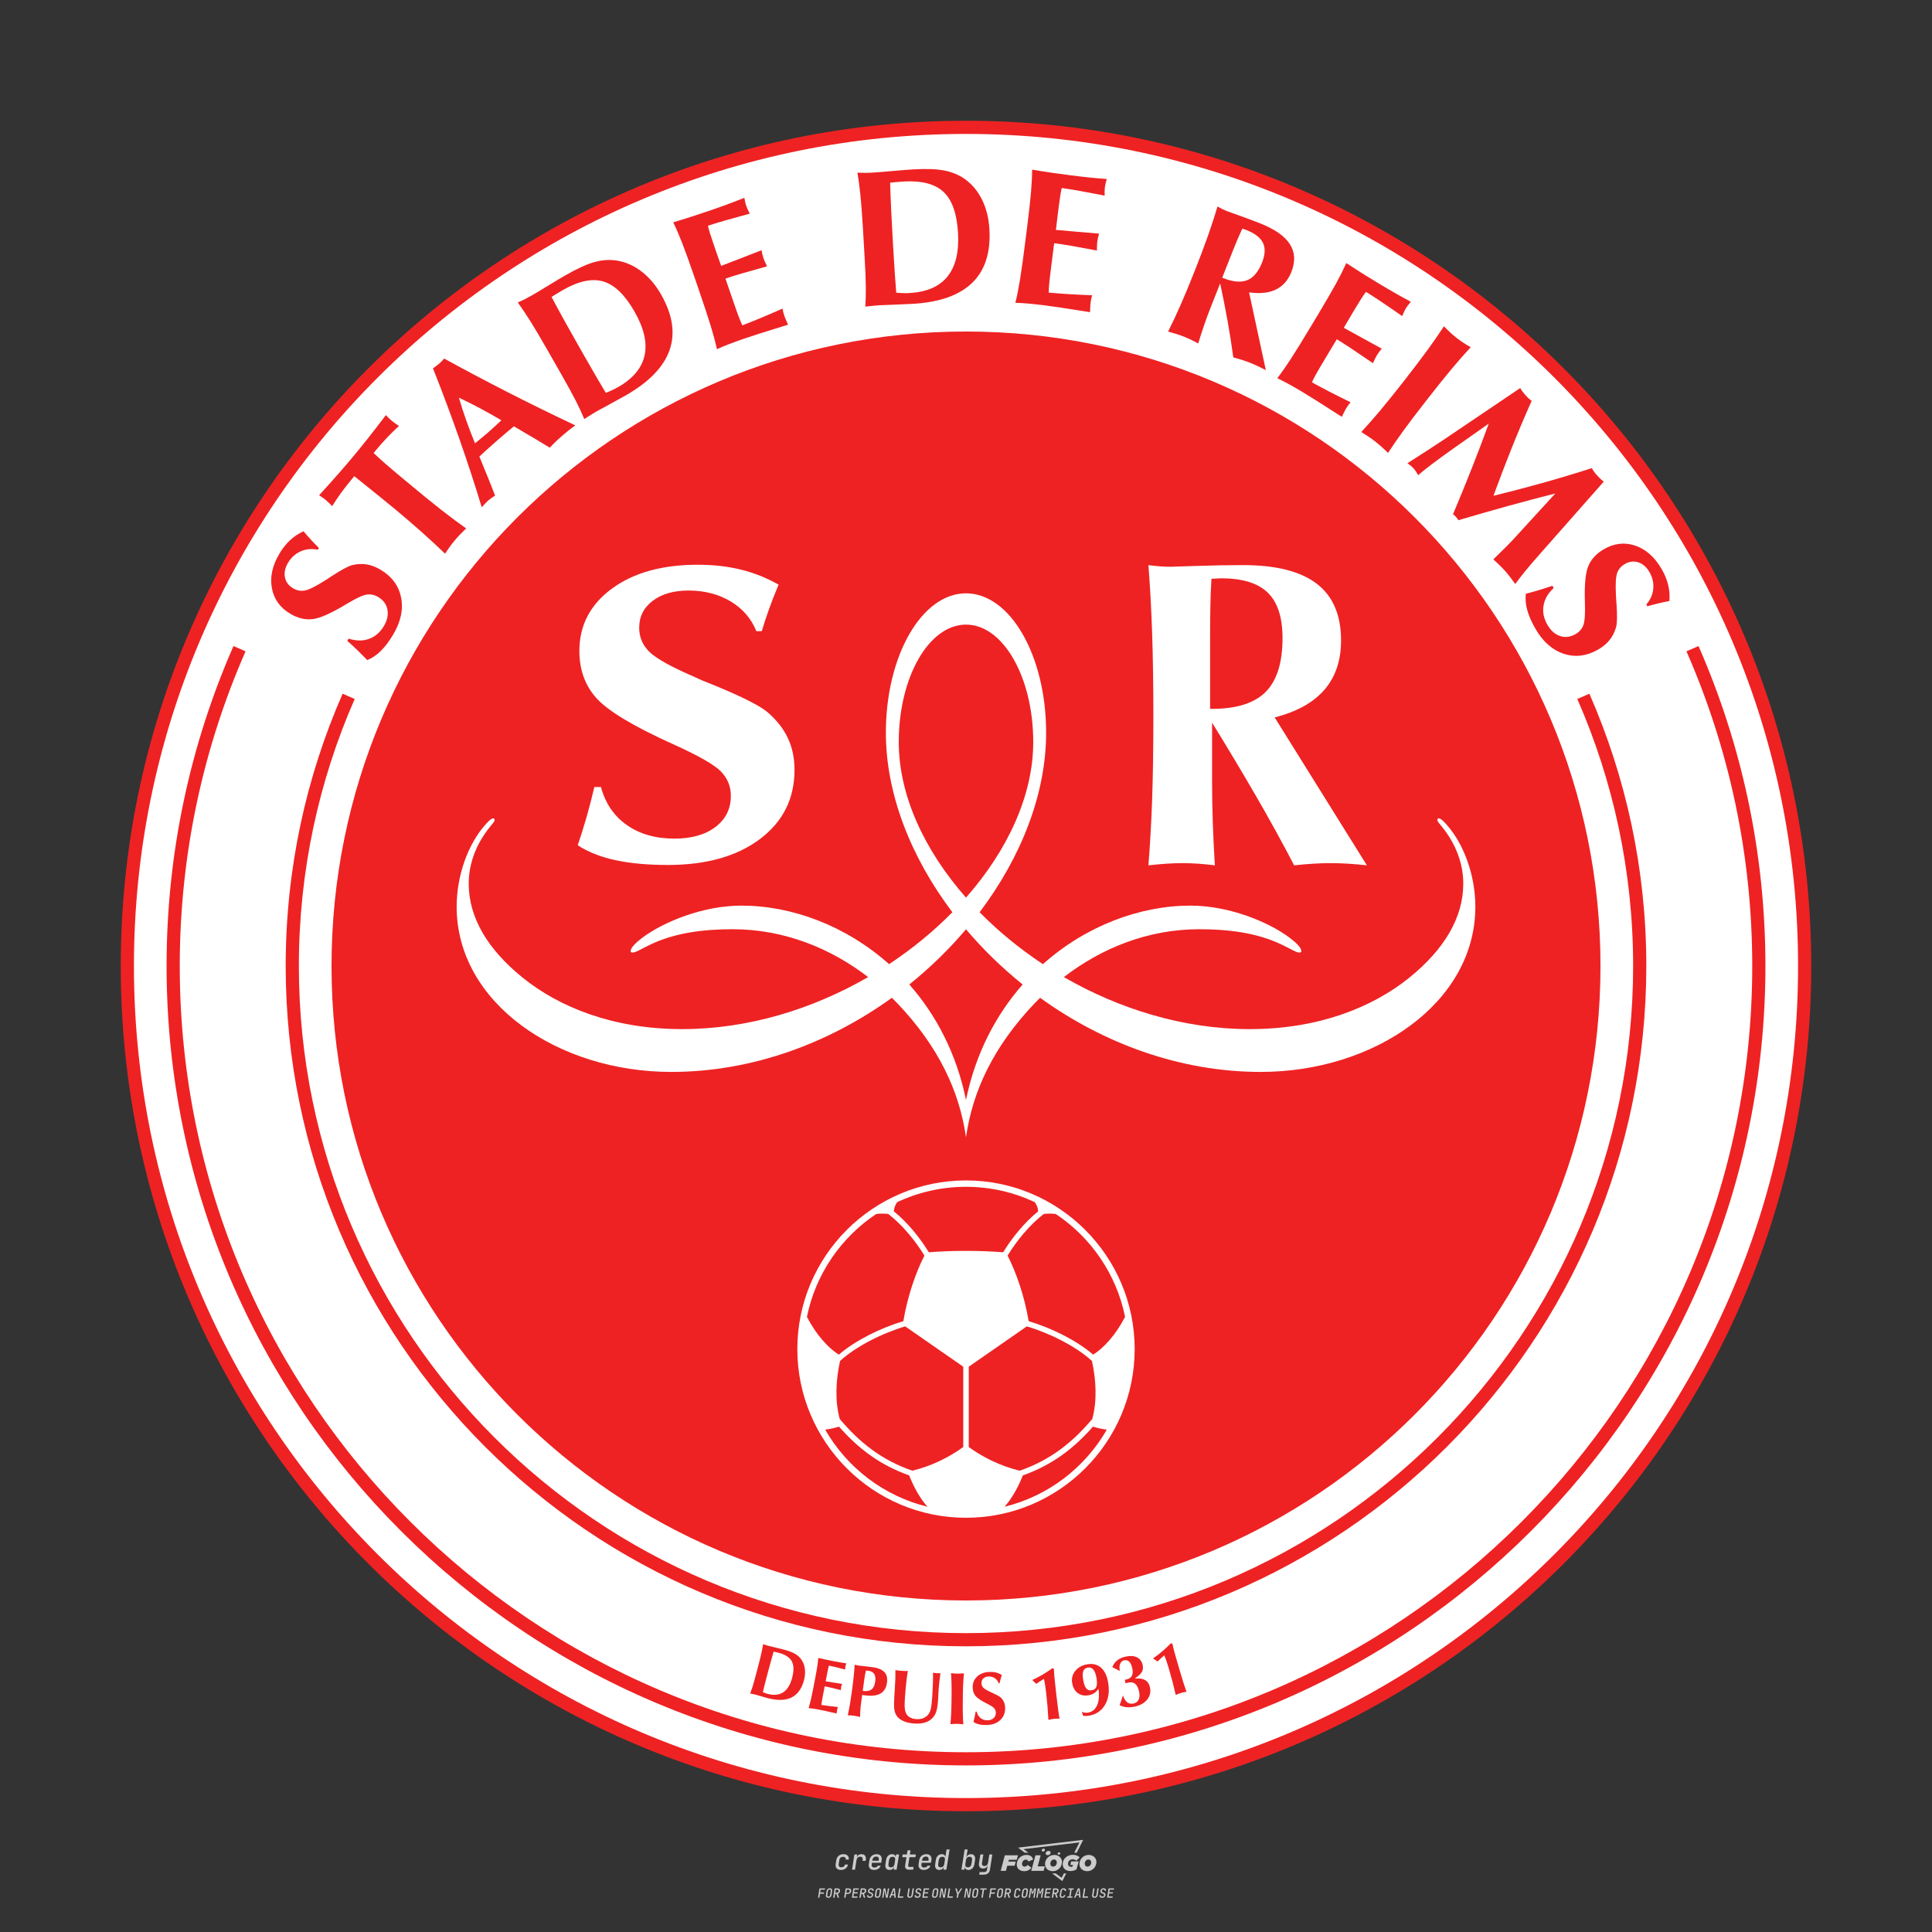 <?xml version="1.0" encoding="UTF-8"?>
<svg data-name="图层_1" xmlns="http://www.w3.org/2000/svg" version="1.1" viewBox="0 0 800 800">
  <rect x="0" y="0" width="800" height="800" fill="#333333" stroke="none"/>
  <!-- Created by @FCLOGO 2025-1-9 GMT+8 10:42:11 . https://fclogo.top/ -->
<!-- FOR PERSONAL USE ONLY NOT FOR COMMERCIAL USE -->
  <path d="M348.219,774.301c-.786,0-1.375-.217-1.768-.652-.393-.435-.528-1.03-.406-1.786l.252-1.648c.122-.755.45-1.35.984-1.785.534-.435,1.194-.652,1.98-.652.755,0,1.329.199,1.722.595.393.397.551.938.475,1.625h-1.236c.03-.359-.055-.637-.257-.836-.202-.198-.498-.297-.887-.297-.42,0-.763.117-1.03.349-.267.233-.435.563-.503.99l-.263,1.659c-.069.435-.006.769.189,1.002.195.233.502.349.921.349.389,0,.715-.099.979-.297.263-.198.436-.48.521-.847h1.236c-.137.687-.467,1.231-.99,1.631-.523.401-1.162.6-1.917.6ZM352.797,774.187l.996-6.294h1.19l-.195,1.19c.336-.87.973-1.304,1.911-1.304.671,0,1.169.208,1.493.624.324.416.429.986.315,1.71l-.069.423h-1.27l.057-.32c.069-.45.011-.795-.171-1.036-.183-.24-.477-.361-.881-.361-.405,0-.74.122-1.007.366-.267.245-.435.588-.503,1.03l-.63,3.971h-1.236ZM361.906,774.301c-.77,0-1.346-.223-1.728-.669s-.515-1.036-.401-1.768l.252-1.648c.084-.488.257-.915.521-1.282s.601-.651,1.013-.852c.412-.202.873-.304,1.385-.304.77,0,1.349.224,1.734.669.385.446.517,1.036.395,1.768l-.172,1.121h-3.845l-.092.526c-.153.954.217,1.431,1.11,1.431.717,0,1.175-.248,1.373-.744h1.225c-.168.534-.503.96-1.007,1.276-.504.317-1.091.475-1.763.475ZM361.231,770.216l-.046.286,2.655-.012.046-.286c.069-.466.013-.822-.166-1.07-.179-.248-.486-.372-.921-.372-.443,0-.795.126-1.059.378-.263.252-.433.611-.509,1.076ZM368.326,774.301c-.633,0-1.103-.212-1.408-.635s-.397-1.001-.274-1.734l.274-1.774c.115-.733.393-1.312.836-1.74.442-.427.98-.641,1.613-.641.465,0,.83.119,1.093.354.263.236.391.557.383.962h.023l.172-1.202h1.236l-.996,6.294h-1.225l.195-1.201h-.023c-.122.412-.351.734-.687.967s-.74.349-1.213.349ZM368.932,773.226c.389,0,.715-.119.978-.355.263-.236.429-.572.498-1.007l.252-1.648c.069-.427.01-.761-.177-1.002-.187-.24-.475-.36-.864-.36-.397,0-.725.118-.984.354-.26.236-.423.572-.492,1.007l-.252,1.648c-.069.443-.013.78.166,1.013.179.233.471.349.876.349ZM376.348,774.187c-.572,0-.994-.157-1.264-.469-.271-.312-.361-.751-.269-1.316l.538-3.387h-1.739l.171-1.122h1.74l.275-1.716h1.236l-.275,1.716h2.472l-.183,1.122h-2.461l-.538,3.387c-.076.442.099.664.526.664h1.717l-.172,1.121h-1.774ZM382.504,774.301c-.77,0-1.346-.223-1.728-.669s-.515-1.036-.401-1.768l.252-1.648c.084-.488.257-.915.521-1.282s.601-.651,1.013-.852c.412-.202.873-.304,1.385-.304.77,0,1.349.224,1.734.669.385.446.517,1.036.395,1.768l-.172,1.121h-3.845l-.092.526c-.153.954.217,1.431,1.11,1.431.717,0,1.175-.248,1.373-.744h1.225c-.168.534-.503.96-1.007,1.276-.504.317-1.091.475-1.763.475ZM381.829,770.216l-.046.286,2.655-.012.046-.286c.069-.466.013-.822-.166-1.07-.179-.248-.486-.372-.921-.372-.443,0-.795.126-1.059.378-.263.252-.433.611-.509,1.076ZM388.924,774.301c-.633,0-1.101-.212-1.402-.635-.301-.423-.395-1.001-.28-1.734l.274-1.774c.115-.733.393-1.312.836-1.74.442-.427.98-.641,1.613-.641.465,0,.83.119,1.093.354.263.236.391.557.383.962h.023l.206-1.465.298-1.796h1.236l-1.327,8.354h-1.225l.195-1.201h-.023c-.122.412-.351.734-.687.967s-.74.349-1.213.349ZM389.531,773.226c.389,0,.715-.119.978-.355.263-.236.429-.572.498-1.007l.252-1.648c.076-.427.019-.761-.172-1.002-.191-.24-.48-.36-.87-.36-.397,0-.725.118-.984.354-.26.236-.423.572-.492,1.007l-.252,1.648c-.076.443-.023.78.16,1.013s.477.349.881.349ZM401.017,774.301c-.473,0-.839-.116-1.099-.349-.26-.233-.385-.555-.378-.967h-.011l-.195,1.201h-1.224l1.327-8.354h1.236l-.286,1.796-.274,1.465h.046c.122-.412.353-.735.692-.967.34-.232.742-.349,1.208-.349.633,0,1.1.214,1.402.641.301.428.395,1.007.281,1.74l-.275,1.774c-.115.733-.395,1.31-.841,1.734-.446.423-.982.635-1.608.635ZM400.766,773.226c.397,0,.723-.116.979-.349.256-.233.422-.571.498-1.013l.252-1.648c.069-.435.011-.77-.171-1.007-.183-.236-.473-.354-.87-.354-.389,0-.715.12-.979.36s-.429.574-.498,1.002l-.252,1.648c-.069.435-.011.771.172,1.007.183.236.473.355.87.355ZM405.469,776.247l.172-1.064h1.934c.641,0,1.007-.302,1.099-.905l.103-.675.206-1.19h-.035c-.122.42-.347.744-.675.973-.328.229-.729.343-1.201.343-.626,0-1.093-.201-1.402-.601s-.41-.944-.303-1.631l.584-3.605h1.236l-.561,3.479c-.061.412,0,.732.183.961s.465.343.847.343c.389,0,.717-.122.984-.366.267-.244.431-.584.492-1.018l.538-3.399h1.236l-1.007,6.409c-.099.603-.37,1.078-.812,1.425-.443.347-1.0.521-1.671.521h-1.946ZM417.787,770.085h3.221l.537-1.855h-5.466l-1.708,6.442h2.147l.586-2.099h3.026l.439-1.708h-3.026l.244-.781ZM424.229,772.916c-.586,0-1.025-.39-1.025-1.123,0-.878.634-1.757,1.611-1.757.488,0,.878.244,1.025.781l1.952-.83c-.293-1.171-1.269-1.903-2.635-1.903-2.782,0-4.148,2.147-4.148,3.904s1.269,2.83,3.075,2.83c1.367,0,2.342-.586,2.977-1.415l-1.513-1.171c-.39.439-.83.683-1.318.683ZM430.915,768.231h-2.147l-1.757,6.442h5.124l.488-1.855h-2.928l1.22-4.587ZM439.748,771.013c0-1.659-1.318-2.928-3.221-2.928-2.196,0-3.807,1.806-3.807,3.807,0,1.659,1.318,2.928,3.221,2.928,2.196,0,3.807-1.806,3.807-3.807ZM434.917,771.696c0-.83.586-1.708,1.513-1.708.781,0,1.171.537,1.171,1.22,0,.83-.586,1.708-1.513,1.708-.781,0-1.171-.537-1.171-1.22ZM443.213,772.233h1.074l-.195.683c-.146.049-.342.098-.586.098-.683,0-1.269-.39-1.269-1.22,0-1.025.732-1.903,1.952-1.903.586,0,1.123.244,1.513.586l1.367-1.367c-.439-.537-1.513-1.074-2.733-1.074-2.587,0-4.295,1.757-4.295,3.855,0,2.05,1.611,2.879,3.221,2.879.927,0,1.855-.293,2.489-.683l.927-3.319h-3.123l-.342,1.464ZM450.777,768.084c-2.196,0-3.807,1.806-3.807,3.807,0,1.659,1.318,2.928,3.221,2.928,2.196,0,3.807-1.806,3.807-3.807,0-1.659-1.318-2.928-3.221-2.928ZM450.338,772.916c-.781,0-1.171-.537-1.171-1.22,0-.83.586-1.708,1.513-1.708.781,0,1.171.537,1.171,1.22,0,.83-.586,1.708-1.513,1.708ZM437.942,767.499c-.049.293.098.488.439.488s.537-.195.634-.488c.049-.244-.098-.488-.439-.488s-.586.244-.634.488ZM432.135,765.498c-.439,0-.732.244-.781.586s.098.586.537.586.732-.244.781-.586c.098-.342-.098-.586-.537-.586ZM433.013,767.303c-.098.537.146.878.83.878.634,0,1.074-.39,1.171-.878s-.146-.878-.83-.878c-.683,0-1.074.39-1.171.878ZM439.602,777.552l-2.44-1.806h-1.513l4.246,3.172,1.611-3.172h-.976l-.927,1.806ZM425.839,767.157l-2.001-1.464,23.132-2.782-2.147,4.246h1.025l2.684-5.319-26.988,3.221,2.782,2.099h1.513ZM338.719,785.785l.609-3.832h2.32l-.084.519h-1.764l-.184,1.145h1.627l-.084.525h-1.617l-.257,1.643h-.567ZM342.97,785.838c-.357,0-.623-.101-.798-.302-.175-.201-.234-.473-.178-.816l.268-1.701c.056-.343.203-.615.441-.816.238-.201.535-.302.892-.302s.623.1.798.299c.175.199.236.471.184.814l-.268,1.706c-.056.343-.204.615-.444.816-.24.201-.538.302-.895.302ZM343.049,785.334c.193,0,.348-.052.467-.158.119-.105.194-.257.226-.457l.268-1.701c.032-.199.005-.352-.079-.457-.084-.105-.222-.158-.415-.158s-.347.052-.465.158c-.117.105-.192.257-.223.457l-.268,1.701c-.032.2-.005.352.079.457s.22.158.409.158ZM344.996,785.785l.609-3.832h1.202c.238,0,.439.046.604.139.165.093.283.223.357.391s.091.366.052.593c-.038.259-.14.484-.304.675-.165.191-.366.321-.604.391l.535,1.643h-.619l-.478-1.575h-.541l-.247,1.575h-.567ZM345.888,783.707h.635c.189,0,.349-.056.48-.168.131-.112.211-.262.239-.451.032-.193,0-.345-.094-.459-.095-.114-.236-.171-.425-.171h-.635l-.2,1.249ZM349.545,785.785l.609-3.832h1.254c.371,0,.651.105.84.315.189.21.255.49.199.84-.038.234-.122.438-.249.611s-.29.307-.488.402c-.198.095-.419.142-.664.142h-.693l-.241,1.522h-.567ZM350.432,783.754h.693c.192,0,.357-.059.493-.176.136-.117.22-.274.252-.47s-.002-.352-.1-.47-.245-.176-.441-.176h-.688l-.21,1.291ZM352.747,785.785l.609-3.832h2.252l-.079.504h-1.695l-.173,1.087h1.512l-.079.499h-1.512l-.194,1.239h1.69l-.079.504h-2.252ZM355.843,785.785l.609-3.832h1.202c.238,0,.439.046.604.139.165.093.283.223.357.391s.091.366.052.593c-.038.259-.14.484-.304.675-.165.191-.366.321-.604.391l.535,1.643h-.619l-.478-1.575h-.541l-.247,1.575h-.567ZM356.736,783.707h.635c.189,0,.349-.056.48-.168.131-.112.211-.262.239-.451.032-.193,0-.345-.094-.459-.095-.114-.236-.171-.425-.171h-.635l-.2,1.249ZM360.132,785.838c-.385,0-.674-.095-.866-.286-.192-.191-.264-.451-.215-.779h.567c-.028.175.011.312.116.412.105.1.266.149.483.149.203,0,.37-.049.501-.147.131-.098.211-.233.239-.404.021-.15.001-.279-.06-.386-.061-.107-.158-.181-.291-.223l-.457-.136c-.266-.08-.462-.217-.588-.409-.126-.192-.17-.42-.131-.682.035-.21.112-.394.231-.551s.273-.28.462-.367.402-.131.64-.131c.35,0,.616.095.798.286.182.191.248.444.2.759h-.567c.028-.168-.003-.3-.092-.396-.089-.096-.23-.144-.422-.144-.189,0-.343.045-.462.134-.119.089-.189.214-.21.375-.025.151-.007.279.052.386s.158.181.294.223l.467.147c.262.081.456.217.58.409.124.193.165.422.123.688-.035.217-.116.406-.241.567-.126.161-.288.286-.485.375-.198.089-.419.134-.664.134ZM363.265,785.838c-.357,0-.623-.101-.798-.302-.175-.201-.234-.473-.178-.816l.268-1.701c.056-.343.203-.615.441-.816.238-.201.535-.302.892-.302s.623.1.798.299c.175.199.236.471.184.814l-.268,1.706c-.056.343-.204.615-.444.816-.24.201-.538.302-.895.302ZM363.344,785.334c.193,0,.348-.052.467-.158.119-.105.194-.257.226-.457l.268-1.701c.032-.199.005-.352-.079-.457-.084-.105-.222-.158-.415-.158s-.347.052-.465.158c-.117.105-.192.257-.223.457l-.268,1.701c-.032.2-.005.352.079.457s.22.158.409.158ZM365.275,785.785l.609-3.832h.709l.619,3.186c.007-.098.017-.217.029-.357.012-.14.027-.285.045-.435.018-.151.037-.289.058-.415l.315-1.979h.525l-.609,3.832h-.709l-.614-3.186c-.007.095-.017.209-.029.344s-.027.276-.045.423c-.018.147-.037.283-.058.409l-.315,2.01h-.53ZM368.225,785.785l1.585-3.832h.745l.373,3.832h-.562l-.073-.971h-1.087l-.388.971h-.593ZM369.385,784.342h.871l-.089-1.102c-.018-.196-.03-.365-.037-.509-.007-.143-.011-.243-.011-.299-.018.056-.052.156-.102.299s-.115.311-.192.504l-.441,1.107ZM371.721,785.785l.609-3.832h.567l-.525,3.312h1.674l-.079.52h-2.247ZM376.678,785.838c-.367,0-.634-.101-.8-.302-.166-.201-.221-.475-.165-.821l.436-2.761h.567l-.436,2.755c-.032.196-.008.35.071.462.079.112.214.168.407.168.193,0,.347-.056.465-.168.117-.112.192-.266.223-.462l.435-2.755h.567l-.436,2.761c-.056.35-.2.625-.433.824-.233.199-.533.299-.9.299ZM379.844,785.838c-.385,0-.674-.095-.866-.286-.192-.191-.264-.451-.215-.779h.567c-.028.175.011.312.116.412.105.1.266.149.483.149.203,0,.37-.049.501-.147.131-.098.211-.233.239-.404.021-.15.001-.279-.06-.386-.061-.107-.158-.181-.291-.223l-.457-.136c-.266-.08-.462-.217-.588-.409-.126-.192-.17-.42-.131-.682.035-.21.112-.394.231-.551s.273-.28.462-.367.402-.131.64-.131c.35,0,.616.095.798.286.182.191.248.444.2.759h-.567c.028-.168-.003-.3-.092-.396-.089-.096-.23-.144-.422-.144-.189,0-.343.045-.462.134-.119.089-.189.214-.21.375-.025.151-.007.279.052.386s.158.181.294.223l.467.147c.262.081.456.217.58.409.124.193.165.422.123.688-.035.217-.116.406-.241.567-.126.161-.288.286-.485.375-.198.089-.419.134-.664.134ZM381.906,785.785l.609-3.832h2.252l-.079.504h-1.695l-.173,1.087h1.512l-.079.499h-1.512l-.194,1.239h1.69l-.079.504h-2.252ZM386.943,785.838c-.357,0-.623-.101-.798-.302-.175-.201-.234-.473-.178-.816l.268-1.701c.056-.343.203-.615.441-.816.238-.201.535-.302.892-.302s.623.1.798.299c.175.199.236.471.184.814l-.268,1.706c-.056.343-.204.615-.444.816-.24.201-.538.302-.895.302ZM387.021,785.334c.193,0,.348-.052.467-.158.119-.105.194-.257.226-.457l.268-1.701c.032-.199.005-.352-.079-.457-.084-.105-.222-.158-.415-.158s-.347.052-.465.158c-.117.105-.192.257-.223.457l-.268,1.701c-.032.2-.005.352.079.457s.22.158.409.158ZM388.953,785.785l.609-3.832h.709l.619,3.186c.007-.098.017-.217.029-.357.012-.14.027-.285.045-.435.018-.151.037-.289.058-.415l.315-1.979h.525l-.609,3.832h-.709l-.614-3.186c-.007.095-.017.209-.029.344s-.027.276-.045.423c-.018.147-.037.283-.058.409l-.315,2.01h-.53ZM392.249,785.785l.609-3.832h.567l-.525,3.312h1.674l-.079.52h-2.247ZM396.117,785.785l.22-1.412-.751-2.42h.577l.446,1.449c.028.095.05.184.066.268.016.084.025.147.029.189.018-.042.046-.105.087-.189.04-.084.088-.173.144-.268l.898-1.449h.598l-1.528,2.42-.22,1.412h-.567ZM399.217,785.785l.609-3.832h.709l.619,3.186c.007-.098.017-.217.029-.357.012-.14.027-.285.044-.435.018-.151.037-.289.058-.415l.315-1.979h.525l-.609,3.832h-.709l-.614-3.186c-.007.095-.017.209-.029.344s-.027.276-.045.423c-.018.147-.037.283-.058.409l-.315,2.01h-.53ZM403.505,785.838c-.357,0-.623-.101-.798-.302-.175-.201-.234-.473-.178-.816l.268-1.701c.056-.343.203-.615.441-.816.238-.201.535-.302.892-.302.357,0,.623.1.798.299.175.199.236.471.184.814l-.268,1.706c-.056.343-.204.615-.444.816-.239.201-.538.302-.895.302ZM403.584,785.334c.193,0,.348-.052.467-.158.119-.105.194-.257.226-.457l.268-1.701c.032-.199.005-.352-.079-.457-.084-.105-.222-.158-.415-.158-.193,0-.347.052-.465.158-.117.105-.191.257-.223.457l-.268,1.701c-.032.2-.005.352.079.457.084.105.22.158.409.158ZM406.381,785.785l.525-3.312h-1.023l.084-.519h2.619l-.084.519h-1.029l-.525,3.312h-.567ZM409.518,785.785l.609-3.832h2.32l-.084.519h-1.764l-.184,1.145h1.627l-.084.525h-1.617l-.257,1.643h-.567ZM413.769,785.838c-.357,0-.623-.101-.798-.302-.175-.201-.234-.473-.178-.816l.268-1.701c.056-.343.203-.615.441-.816.238-.201.535-.302.892-.302.357,0,.623.1.798.299.175.199.236.471.184.814l-.268,1.706c-.056.343-.204.615-.444.816-.239.201-.538.302-.895.302ZM413.848,785.334c.193,0,.348-.052.467-.158.119-.105.194-.257.226-.457l.268-1.701c.032-.199.005-.352-.079-.457-.084-.105-.222-.158-.415-.158-.193,0-.347.052-.465.158-.117.105-.191.257-.223.457l-.268,1.701c-.032.2-.005.352.079.457.084.105.22.158.409.158ZM415.795,785.785l.609-3.832h1.202c.238,0,.439.046.604.139.164.093.283.223.357.391s.091.366.053.593c-.039.259-.14.484-.304.675-.165.191-.366.321-.604.391l.535,1.643h-.619l-.478-1.575h-.541l-.247,1.575h-.567ZM416.688,783.707h.635c.189,0,.349-.056.48-.168.131-.112.211-.262.239-.451.032-.193,0-.345-.095-.459-.094-.114-.236-.171-.425-.171h-.635l-.199,1.249ZM420.905,785.838c-.36,0-.631-.101-.811-.302-.18-.201-.242-.473-.186-.816l.268-1.701c.056-.346.206-.619.449-.819s.545-.299.906-.299c.357,0,.625.101.806.302.18.201.242.473.186.816h-.567c.031-.199.003-.352-.087-.457-.089-.105-.228-.158-.417-.158-.193,0-.351.052-.475.158-.124.105-.202.255-.234.451l-.268,1.706c-.032.2-.003.352.087.457.089.105.23.158.423.158s.35-.052.472-.158.199-.257.231-.457h.567c-.035.228-.115.425-.239.593s-.281.298-.47.388c-.189.091-.402.136-.64.136ZM424.034,785.838c-.357,0-.623-.101-.798-.302-.175-.201-.234-.473-.178-.816l.268-1.701c.056-.343.203-.615.441-.816.238-.201.535-.302.892-.302.357,0,.623.1.798.299.175.199.236.471.184.814l-.268,1.706c-.056.343-.204.615-.444.816-.239.201-.538.302-.895.302ZM424.112,785.334c.193,0,.348-.052.467-.158.119-.105.194-.257.226-.457l.268-1.701c.032-.199.005-.352-.079-.457-.084-.105-.222-.158-.415-.158-.193,0-.347.052-.465.158-.117.105-.191.257-.223.457l-.268,1.701c-.032.2-.005.352.079.457.084.105.22.158.409.158ZM425.965,785.785l.609-3.832h.687l.184,1.228c.021.119.037.23.047.333.011.103.019.183.026.239.018-.056.047-.136.089-.241.042-.105.091-.217.147-.336l.567-1.223h.709l-.609,3.832h-.535l.204-1.291c.025-.168.058-.352.1-.554.042-.201.087-.404.136-.609s.096-.4.142-.585c.045-.185.087-.348.126-.488l-.855,1.863h-.551l-.283-1.863c-.004.136-.011.295-.021.475s-.024.372-.039.575c-.016.203-.035.407-.058.611-.023.205-.048.396-.076.575l-.205,1.291h-.54ZM429.115,785.785l.609-3.832h.687l.184,1.228c.021.119.037.23.047.333.011.103.019.183.026.239.018-.056.047-.136.089-.241.042-.105.091-.217.147-.336l.567-1.223h.709l-.609,3.832h-.535l.204-1.291c.025-.168.058-.352.1-.554.042-.201.087-.404.136-.609s.096-.4.142-.585c.045-.185.087-.348.126-.488l-.855,1.863h-.551l-.283-1.863c-.004.136-.011.295-.021.475s-.024.372-.039.575c-.016.203-.035.407-.058.611-.023.205-.048.396-.076.575l-.205,1.291h-.54ZM432.411,785.785l.609-3.832h2.252l-.079.504h-1.696l-.173,1.087h1.512l-.079.499h-1.512l-.194,1.239h1.69l-.079.504h-2.252ZM435.507,785.785l.609-3.832h1.202c.238,0,.439.046.604.139.164.093.283.223.357.391s.091.366.053.593c-.039.259-.14.484-.304.675-.165.191-.366.321-.604.391l.535,1.643h-.619l-.478-1.575h-.541l-.247,1.575h-.567ZM436.4,783.707h.635c.189,0,.349-.056.48-.168.131-.112.211-.262.239-.451.032-.193,0-.345-.095-.459-.094-.114-.236-.171-.425-.171h-.635l-.199,1.249ZM439.801,785.838c-.36,0-.631-.101-.811-.302-.18-.201-.242-.473-.186-.816l.268-1.701c.056-.346.206-.619.449-.819s.545-.299.906-.299c.357,0,.625.101.806.302.18.201.242.473.186.816h-.567c.031-.199.003-.352-.087-.457-.089-.105-.228-.158-.417-.158-.193,0-.351.052-.475.158-.124.105-.202.255-.234.451l-.268,1.706c-.032.2-.003.352.087.457.089.105.23.158.423.158s.35-.052.472-.158.199-.257.231-.457h.567c-.035.228-.115.425-.239.593s-.281.298-.47.388c-.189.091-.402.136-.64.136ZM441.879,785.785l.079-.504h.777l.446-2.824h-.777l.084-.504h2.126l-.084.504h-.777l-.446,2.824h.777l-.079.504h-2.126ZM444.74,785.785l1.585-3.832h.745l.373,3.832h-.562l-.073-.971h-1.087l-.388.971h-.593ZM445.9,784.342h.871l-.089-1.102c-.017-.196-.03-.365-.037-.509-.007-.143-.01-.243-.01-.299-.018.056-.052.156-.102.299s-.115.311-.192.504l-.441,1.107ZM448.235,785.785l.609-3.832h.567l-.525,3.312h1.674l-.079.52h-2.247ZM453.193,785.838c-.368,0-.634-.101-.8-.302-.166-.201-.221-.475-.165-.821l.436-2.761h.567l-.436,2.755c-.032.196-.008.35.071.462.079.112.214.168.407.168s.347-.056.465-.168c.117-.112.192-.266.223-.462l.436-2.755h.567l-.436,2.761c-.056.35-.2.625-.433.824-.233.199-.533.299-.9.299ZM456.358,785.838c-.385,0-.674-.095-.866-.286-.193-.191-.264-.451-.215-.779h.567c-.028.175.011.312.115.412.105.1.266.149.483.149.203,0,.37-.049.501-.147s.211-.233.239-.404c.021-.15.001-.279-.06-.386s-.158-.181-.291-.223l-.457-.136c-.266-.08-.462-.217-.588-.409-.126-.192-.17-.42-.131-.682.035-.21.112-.394.231-.551s.273-.28.462-.367c.189-.087.402-.131.64-.131.35,0,.616.095.798.286.182.191.248.444.199.759h-.567c.028-.168-.003-.3-.092-.396-.089-.096-.23-.144-.423-.144-.189,0-.343.045-.462.134-.119.089-.189.214-.21.375-.025.151-.007.279.052.386s.158.181.294.223l.467.147c.262.081.456.217.58.409.124.193.165.422.124.688-.035.217-.116.406-.241.567-.126.161-.288.286-.485.375-.198.089-.419.134-.664.134ZM458.421,785.785l.609-3.832h2.252l-.079.504h-1.696l-.173,1.087h1.512l-.079.499h-1.512l-.194,1.239h1.69l-.079.504h-2.252Z" style="fill: #ccc;"/>
  <g>
    <path id="path236" d="M750,400c0,193.298-156.702,350-350,350S50,593.298,50,400,206.702,50,400,50s350,156.702,350,350" style="fill: #ee2223;"/>
    <path id="path240" d="M744.544,400c0,190.285-154.259,344.543-344.543,344.543S55.457,590.285,55.457,400,209.716,55.457,400.001,55.457s344.543,154.259,344.543,344.543" style="fill: #fff;"/>
    <g id="g4744">
      <path id="path244" d="M400.004,681.704c155.334,0,281.7-126.373,281.7-281.7,0-40.07-8.431-78.208-23.577-112.75l-4.997,2.184c14.854,33.874,23.116,71.268,23.116,110.566,0,152.321-123.923,276.244-276.244,276.244S123.754,552.324,123.754,400.003c0-39.299,8.263-76.692,23.116-110.566l-4.997-2.184c-15.152,34.542-23.577,72.68-23.577,112.75,0,155.328,126.373,281.7,281.707,281.7" style="fill: #ee2223;"/>
      <path id="path248" d="M698.323,269.698c17.504,39.921,27.245,83.989,27.245,130.3,0,179.52-146.048,325.568-325.562,325.568S74.432,579.518,74.432,399.998c0-46.311,9.74-90.379,27.245-130.3l-4.997-2.184c-17.796,40.595-27.705,85.402-27.705,132.484,0,182.527,148.497,331.025,331.031,331.025s331.018-148.497,331.018-331.025c0-47.082-9.902-91.889-27.705-132.484l-4.997,2.184h0Z" style="fill: #ee2223;"/>
    </g>
    <path id="path252" d="M662.727,400c0,145.095-117.63,262.725-262.725,262.725s-262.725-117.63-262.725-262.725S254.9,137.275,400.002,137.275s262.725,117.624,262.725,262.725" style="fill: #ee2223;"/>
    <g id="g4715">
      <path id="path256" d="M152.053,273.331c-1.186-1.251-2.463-2.547-3.83-3.882-1.374-1.335-2.845-2.696-4.413-4.083l.551-.92c3.065.985,5.872,1.024,8.418.104,2.553-.914,4.608-2.683,6.17-5.308,1.413-2.385,1.905-4.666,1.471-6.856-.434-2.19-1.711-3.914-3.843-5.184-1.542-.914-3.143-1.244-4.802-.985-1.653.253-4.491,1.594-8.509,4.018-6.111,3.707-10.706,5.742-13.784,6.118-3.072.382-6.17-.356-9.287-2.21-4.238-2.521-6.779-6.059-7.621-10.635-.849-4.569.201-9.326,3.137-14.27,1.283-2.164,2.741-4.005,4.368-5.515,1.633-1.516,3.493-2.761,5.593-3.733,1.095,1.296,2.171,2.514,3.24,3.668,1.063,1.154,2.106,2.229,3.124,3.234l-.441.745c-2.508-.531-4.861-.311-7.064.655-2.203.966-3.96,2.553-5.282,4.776-1.218,2.054-1.64,4.05-1.257,5.975.376,1.931,1.491,3.441,3.344,4.537,1.549.927,3.15,1.238,4.802.953,1.653-.292,4.271-1.562,7.861-3.804.804-.48,1.925-1.199,3.357-2.171,4.057-2.644,6.915-4.173,8.567-4.575,2.041-.486,4.011-.577,5.91-.266,1.905.318,3.811,1.037,5.716,2.171,4.718,2.8,7.563,6.656,8.535,11.549.979,4.899-.123,10.013-3.292,15.346-1.665,2.806-3.376,5.068-5.146,6.798-1.763,1.73-3.629,2.981-5.593,3.752" style="fill: #ee2223;"/>
      <path id="path260" d="M184.294,229.277c-2.942-2.845-6.105-5.774-9.494-8.794-3.383-3.02-7.135-6.241-11.25-9.669-1.406-1.173-3.616-2.981-6.636-5.424-3.014-2.45-6.416-5.184-10.213-8.217l-1.076,1.296c-1.594,1.918-3.065,3.798-4.413,5.651-1.341,1.853-2.56,3.668-3.655,5.45-.201-.201-.609-.596-1.218-1.192-.609-.596-1.115-1.056-1.51-1.393-.402-.337-1.03-.784-1.879-1.355-.337-.246-.609-.434-.804-.564,2.968-3.253,5.593-6.176,7.874-8.775,2.281-2.592,4.4-5.074,6.37-7.44,1.983-2.378,4.057-4.932,6.215-7.667,2.164-2.735,4.556-5.833,7.181-9.3.344.356.719.745,1.128,1.147.408.415.823.791,1.244,1.141.441.369.907.732,1.406,1.095s1.043.739,1.633,1.128c-1.581,1.426-3.163,2.968-4.731,4.614-1.568,1.646-3.15,3.422-4.737,5.334l-1.03,1.231c1.504,1.432,3.163,2.942,4.977,4.524,1.821,1.588,4.562,3.908,8.23,6.96,6.481,5.398,11.549,9.527,15.21,12.378s6.96,5.308,9.909,7.362c-.946.907-1.821,1.776-2.618,2.612-.791.836-1.523,1.653-2.184,2.443-.661.797-1.316,1.64-1.964,2.534-.648.894-1.296,1.86-1.964,2.89" style="fill: #ee2223;"/>
      <path id="path264" d="M199.778,209.733c1.024-1.16,1.815-1.983,2.372-2.476.356-.311.758-.622,1.205-.94.441-.318.992-.68,1.646-1.102-.693-1.795-1.484-3.804-2.365-6.04-.881-2.229-2.262-5.599-4.135-10.11.797-.771,1.685-1.594,2.657-2.482.966-.881,2.437-2.184,4.407-3.914,1.951-1.704,3.428-2.981,4.433-3.824s1.938-1.614,2.813-2.301c3.908,2.294,6.908,4.063,8.989,5.295,2.08,1.238,4.037,2.411,5.865,3.538.739-.804,1.523-1.601,2.34-2.391.823-.791,1.724-1.627,2.722-2.495.998-.875,1.944-1.665,2.852-2.385.901-.713,1.782-1.367,2.631-1.964-9.727-4.608-19.118-9.216-28.152-13.83-9.034-4.621-17.75-9.228-26.149-13.843-.292.356-.603.706-.946,1.056-.344.35-.706.693-1.082,1.024-.395.344-.81.68-1.231.998-.421.324-.875.642-1.367.972,4.005,10.11,7.68,19.941,11.024,29.487,3.344,9.546,6.403,18.891,9.17,28.042.084-.071.181-.175.305-.318M193.019,173.979c-1.108-3.137-2.113-6.241-2.994-9.3,2.929,1.38,5.859,2.845,8.794,4.407,2.936,1.568,5.865,3.214,8.788,4.945-1.484,1.406-2.586,2.43-3.305,3.072-.713.648-1.393,1.251-2.029,1.808-1.199,1.043-2.994,2.553-5.392,4.511-.084.071-.143.117-.181.155-1.341-3.26-2.566-6.455-3.681-9.598" style="fill: #ee2223;"/>
      <path id="path268" d="M243.146,172.741c1.588-1.017,2.838-1.795,3.759-2.32.946-.538,2.774-1.536,5.483-2.994s4.925-2.683,6.656-3.668c9.669-5.515,15.742-11.769,18.198-18.748,2.456-6.986,1.296-14.672-3.499-23.071-2.268-3.979-5.003-7.181-8.204-9.604-3.201-2.424-6.636-3.914-10.311-4.472-2.936-.434-5.969-.207-9.105.661-3.13.875-7.057,2.657-11.782,5.353-1.704.972-4.135,2.424-7.291,4.355-3.163,1.938-5.489,3.325-6.98,4.18-.992.564-1.944,1.076-2.865,1.536-.914.454-1.847.888-2.8,1.303,1.627,2.242,3.357,4.815,5.191,7.718,1.827,2.91,4.232,6.967,7.213,12.19l2.184,3.824,3.571,6.26c2.638,4.634,4.634,8.282,5.988,10.959,1.355,2.676,2.482,5.12,3.389,7.317.266-.181.667-.441,1.205-.778M246.853,155.898c-1.413-2.417-3.454-5.969-6.124-10.648-2.514-4.407-4.776-8.431-6.798-12.067-2.015-3.642-3.869-7.051-5.554-10.226.447-.285,1.056-.661,1.827-1.134,1.471-.901,2.43-1.478,2.865-1.724,6.571-3.752,12.177-4.925,16.811-3.525,4.634,1.4,8.924,5.554,12.864,12.462,3.921,6.863,5.301,12.909,4.161,18.139-1.141,5.23-4.802,9.604-10.985,13.13-.713.408-1.497.817-2.359,1.212-.855.402-1.763.778-2.715,1.141-1.251-2.087-2.586-4.335-3.992-6.759" style="fill: #ee2223;"/>
      <path id="path272" d="M296.871,144.589c-.622-2.806-1.465-5.975-2.534-9.507s-2.942-9.183-5.619-16.96l-1.348-3.901c-1.996-5.813-3.629-10.337-4.893-13.57-1.257-3.234-2.495-6.098-3.7-8.6,2.417-.713,4.906-1.478,7.459-2.301,2.553-.817,5.21-1.704,7.965-2.651,2.78-.959,5.314-1.86,7.595-2.709,2.275-.842,4.42-1.672,6.416-2.482.162.901.305,1.601.428,2.087.123.492.259.94.395,1.341.136.402.305.817.492,1.238.194.428.512,1.056.946,1.892-3.869,1.037-7.213,1.964-10.025,2.774-2.819.81-5.256,1.555-7.31,2.236.22.959.492,1.977.817,3.039.331,1.063.843,2.625,1.549,4.679l1.27,3.688,1.841,5.21c1.581-.603,4.277-1.646,8.088-3.117,3.804-1.478,6.681-2.599,8.626-3.357.149.836.292,1.491.415,1.977.13.486.266.959.428,1.419.233.687.68,1.704,1.341,3.046.058.097.097.169.11.22-4.731,1.309-8.334,2.327-10.797,3.052-2.469.732-4.614,1.413-6.435,2.041l3.182,9.241c1.128,3.279,1.944,5.567,2.45,6.869.499,1.296.953,2.372,1.361,3.234,2.294-.868,4.828-1.886,7.595-3.033,2.767-1.154,5.774-2.456,9.04-3.895.091.525.194,1.037.324,1.542.13.499.285,1.011.46,1.529.181.525.46,1.205.843,2.041.376.83.596,1.348.667,1.549-5.152,1.581-9.105,2.813-11.86,3.694-2.754.888-4.977,1.62-6.662,2.197-2.288.791-4.303,1.529-6.059,2.21-1.75.68-3.37,1.361-4.861,2.035" style="fill: #ee2223;"/>
      <path id="path276" d="M359.74,126.811c1.873-.207,3.337-.344,4.4-.408,1.082-.065,3.163-.149,6.241-.253,3.072-.11,5.606-.22,7.589-.337,11.114-.655,19.325-3.564,24.633-8.736,5.295-5.165,7.667-12.572,7.09-22.222-.266-4.569-1.296-8.652-3.091-12.248-1.789-3.59-4.212-6.455-7.258-8.587-2.437-1.685-5.256-2.832-8.451-3.441-3.195-.603-7.505-.745-12.935-.428-1.964.117-4.783.337-8.47.667-3.688.331-6.39.551-8.107.648-1.134.071-2.216.104-3.24.11-1.024,0-2.054-.026-3.091-.078.46,2.735.868,5.807,1.225,9.222.35,3.415.706,8.12,1.063,14.128l.259,4.387.421,7.2c.311,5.321.48,9.481.505,12.482.026,2.994-.045,5.684-.207,8.056.318-.045.791-.097,1.426-.162M370.53,113.364c-.194-2.793-.447-6.883-.765-12.261-.298-5.068-.538-9.675-.732-13.83-.194-4.161-.344-8.036-.447-11.633.531-.051,1.244-.123,2.139-.207,1.724-.149,2.832-.24,3.337-.272,7.55-.447,13.097.992,16.629,4.303,3.532,3.312,5.535,8.937,6.001,16.876.467,7.887-.972,13.921-4.316,18.101-3.344,4.18-8.567,6.474-15.67,6.895-.823.045-1.704.065-2.651.039-.946-.026-1.925-.084-2.942-.188-.201-2.417-.395-5.029-.583-7.822" style="fill: #ee2223;"/>
      <path id="path280" d="M420.455,125.378c.68-2.793,1.322-6.008,1.918-9.65.603-3.642,1.413-9.54,2.437-17.699l.518-4.096c.765-6.098,1.296-10.874,1.588-14.335.298-3.461.454-6.578.473-9.358,2.489.428,5.055.842,7.712,1.231,2.651.389,5.424.765,8.321,1.134,2.916.363,5.58.674,8.004.92,2.417.246,4.705.447,6.856.603-.253.881-.434,1.568-.538,2.061-.11.493-.188.953-.24,1.374-.052.421-.084.868-.104,1.335-.013.467-.007,1.167.019,2.106-3.934-.771-7.343-1.413-10.226-1.931-2.884-.512-5.398-.92-7.543-1.218-.227.959-.428,1.99-.603,3.091-.181,1.102-.402,2.728-.674,4.886l-.492,3.869-.648,5.489c1.685.155,4.569.408,8.639.765,4.07.35,7.142.616,9.222.79-.24.817-.402,1.471-.499,1.957-.104.493-.188.979-.246,1.458-.091.726-.136,1.834-.143,3.331.013.11.013.195.007.246-4.828-.914-8.509-1.588-11.037-2.022-2.54-.428-4.763-.765-6.675-1.004l-1.225,9.702c-.428,3.435-.706,5.852-.83,7.239s-.188,2.553-.201,3.506c2.437.227,5.159.434,8.153.622,2.988.188,6.267.35,9.825.492-.143.512-.272,1.024-.382,1.529-.104.505-.194,1.03-.266,1.581-.065.551-.117,1.283-.143,2.197s-.058,1.471-.084,1.679c-5.321-.849-9.416-1.484-12.274-1.905s-5.178-.745-6.947-.966c-2.398-.305-4.537-.531-6.409-.693s-3.629-.266-5.262-.318" style="fill: #ee2223;"/>
      <path id="path284" d="M487.205,138.324c1.063.344,2.067.693,3.007,1.063.959.382,1.931.81,2.916,1.277.985.473,1.99.992,3.02,1.562.843-2.748,1.679-5.334,2.508-7.744.836-2.411,1.685-4.712,2.547-6.915l4.037-10.22c1.173,5.45,2.21,10.719,3.117,15.806.907,5.094,1.685,10.032,2.32,14.815,1.316.356,2.54.719,3.681,1.082,1.134.369,2.21.752,3.227,1.154,1.037.408,2.1.875,3.195,1.387,1.095.512,2.216,1.082,3.376,1.698l-6.941-32.235c4.446.648,8.127.266,11.062-1.141,2.929-1.4,5.074-3.83,6.442-7.278,1.73-4.387,1.516-8.243-.635-11.574-2.152-3.331-6.293-6.202-12.423-8.626-2.728-1.076-5.606-2.158-8.639-3.234-3.033-1.069-4.686-1.666-4.951-1.769-.616-.246-1.257-.525-1.925-.855-.674-.324-1.341-.68-2.009-1.069-1.102,3.726-2.404,7.712-3.901,11.97-1.497,4.251-3.299,9.047-5.418,14.393-2.236,5.671-4.232,10.479-5.975,14.432s-3.467,7.621-5.165,10.998c1.283.344,2.463.687,3.526,1.024M510.542,103.724c.583-1.471,1.192-2.975,1.841-4.498s1.335-3.039,2.048-4.556c.201.078.473.175.843.292.363.117.629.207.804.272,3.545,1.4,5.839,3.175,6.889,5.327,1.037,2.151.92,4.854-.363,8.101-1.523,3.869-3.577,6.319-6.15,7.356-2.573,1.03-5.917.732-10.052-.901l-.311-.123,4.452-11.27h0Z" style="fill: #ee2223;"/>
      <path id="path288" d="M528.906,156.601c1.75-2.281,3.636-4.964,5.645-8.056,2.015-3.091,5.139-8.166,9.364-15.217l2.126-3.538c3.156-5.275,5.567-9.436,7.239-12.482,1.659-3.046,3.059-5.839,4.199-8.367,2.1,1.393,4.29,2.8,6.558,4.232,2.268,1.426,4.653,2.884,7.161,4.387,2.521,1.51,4.841,2.871,6.954,4.07s4.122,2.307,6.034,3.318c-.59.7-1.03,1.257-1.329,1.665-.292.415-.551.804-.771,1.167s-.428.752-.629,1.179c-.207.415-.486,1.063-.843,1.931-3.279-2.288-6.137-4.251-8.574-5.884-2.43-1.633-4.569-3.02-6.416-4.161-.59.791-1.186,1.653-1.795,2.586-.603.933-1.471,2.333-2.586,4.199l-2.002,3.344-2.806,4.763c1.478.823,4.005,2.216,7.595,4.18,3.577,1.964,6.28,3.441,8.12,4.446-.544.648-.966,1.179-1.251,1.588-.292.408-.564.823-.81,1.238-.376.622-.868,1.62-1.478,2.988-.032.104-.058.181-.091.227-4.044-2.78-7.148-4.88-9.287-6.299-2.145-1.419-4.044-2.625-5.703-3.616l-5.029,8.392c-1.776,2.968-3.007,5.068-3.681,6.286-.667,1.225-1.199,2.262-1.594,3.13,2.145,1.192,4.543,2.482,7.207,3.856,2.663,1.374,5.599,2.845,8.801,4.413-.35.408-.667.823-.972,1.244-.298.415-.59.862-.875,1.335-.285.48-.629,1.128-1.024,1.957-.395.823-.642,1.329-.752,1.504-4.524-2.923-8.01-5.159-10.46-6.694-2.45-1.536-4.439-2.767-5.975-3.688-2.074-1.238-3.934-2.314-5.586-3.214-1.646-.901-3.208-1.704-4.686-2.411" style="fill: #ee2223;"/>
      <path id="path292" d="M563.683,178.886c2.437-2.631,4.997-5.528,7.654-8.691,2.663-3.156,6.04-7.356,10.136-12.592,3.966-5.074,7.226-9.371,9.786-12.896,2.566-3.525,4.776-6.727,6.649-9.604.81.855,1.646,1.691,2.514,2.495.868.81,1.776,1.581,2.715,2.314.94.739,1.899,1.426,2.884,2.067.985.635,1.977,1.238,2.981,1.802-2.385,2.54-4.977,5.489-7.783,8.84s-6.163,7.53-10.077,12.54c-4.251,5.444-7.589,9.825-9.993,13.136s-4.537,6.396-6.396,9.241c-.933-.92-1.827-1.769-2.689-2.534-.868-.771-1.704-1.478-2.521-2.113-.856-.674-1.763-1.329-2.715-1.983-.959-.648-2.002-1.322-3.143-2.022" style="fill: #ee2223;"/>
      <path id="path296" d="M582.795,191.813c3.571-2.294,6.63-4.264,9.183-5.904s4.355-2.826,5.418-3.558l32.099-21.671c.266.473.564.94.901,1.4.344.467.732.94,1.173,1.439.434.492.875.94,1.316,1.348.441.408.888.784,1.341,1.121-2.897,6.494-5.651,13.007-8.269,19.552-2.612,6.545-5.126,13.13-7.55,19.759,6.617-1.607,13.318-3.357,20.096-5.256,6.785-1.899,13.648-3.96,20.602-6.183.305.505.635,1.011.998,1.504s.771.992,1.238,1.51c.454.512.914.985,1.367,1.413.46.421.914.804,1.374,1.147l-25.89,29.338c-2.884,3.247-5.107,5.839-6.675,7.77-1.575,1.938-2.929,3.7-4.076,5.288-.784-1.076-1.516-2.061-2.203-2.962-.687-.894-1.374-1.73-2.061-2.495-.687-.771-1.439-1.555-2.242-2.346-.81-.791-1.665-1.575-2.573-2.365.123-.143.311-.35.577-.616,4.096-3.986,6.604-6.487,7.511-7.505l17.576-19.202c-6.377,1.607-12.877,3.325-19.513,5.159-6.63,1.834-13.512,3.811-20.654,5.917-.078-.181-.181-.363-.305-.551-.13-.188-.363-.473-.7-.843-.292-.337-.525-.577-.687-.713-.169-.136-.331-.259-.505-.356,2.845-6.759,5.496-13.266,7.958-19.513,2.463-6.247,4.744-12.255,6.837-18.029l-13.882,9.773-.525.363c-7.2,5.113-12.151,8.853-14.834,11.218-.292-.557-.596-1.063-.914-1.529-.311-.467-.629-.881-.946-1.231-.35-.395-.732-.765-1.141-1.115-.415-.344-.881-.7-1.419-1.076" style="fill: #ee2223;"/>
      <path id="path300" d="M631.832,245.853c1.672-.421,3.428-.907,5.256-1.452,1.834-.544,3.739-1.16,5.722-1.853l.531.927c-2.353,2.19-3.752,4.627-4.199,7.297-.454,2.676.091,5.334,1.627,7.978,1.387,2.398,3.137,3.94,5.262,4.627,2.119.693,4.251.415,6.396-.823,1.555-.901,2.618-2.139,3.208-3.707.583-1.575.797-4.705.642-9.39-.246-7.142.214-12.151,1.387-15.016,1.173-2.865,3.331-5.21,6.468-7.032,4.264-2.469,8.6-2.955,13-1.465,4.4,1.497,8.043,4.731,10.926,9.708,1.257,2.178,2.152,4.348,2.676,6.507s.706,4.394.531,6.701c-1.659.324-3.253.667-4.783,1.037s-2.981.752-4.348,1.154l-.434-.752c1.685-1.931,2.644-4.089,2.877-6.487.227-2.391-.298-4.705-1.594-6.934-1.199-2.074-2.735-3.415-4.601-4.024-1.866-.609-3.733-.369-5.593.706-1.555.901-2.618,2.145-3.169,3.733-.557,1.588-.732,4.491-.518,8.716.026.933.11,2.262.253,3.986.331,4.835.266,8.075-.181,9.714-.57,2.022-1.458,3.778-2.657,5.288-1.205,1.504-2.761,2.819-4.679,3.927-4.75,2.748-9.501,3.357-14.251,1.815-4.75-1.536-8.684-4.99-11.788-10.363-1.633-2.819-2.774-5.424-3.422-7.809-.648-2.378-.83-4.621-.544-6.714" style="fill: #ee2223;"/>
    </g>
    <g id="g4729">
      <path id="path376" d="M239.228,350.01c1.231-3.597,2.424-7.414,3.59-11.445,1.167-4.031,2.255-8.263,3.286-12.67h2.741c1.834,6.785,5.418,12.041,10.751,15.767,5.327,3.733,11.899,5.593,19.708,5.593,7.064,0,12.715-1.607,16.966-4.835,4.245-3.227,6.364-7.524,6.364-12.896,0-3.869-1.361-7.213-4.083-10.039-2.722-2.819-9.352-6.604-19.896-11.361-16.13-7.278-26.629-13.551-31.477-18.82-4.848-5.269-7.271-11.853-7.271-19.747,0-10.609,4.485-19.215,13.46-25.812,8.976-6.597,20.835-9.896,35.592-9.896,6.455,0,12.423.68,17.893,2.035,5.476,1.355,10.661,3.428,15.553,6.202-1.432,3.402-2.735,6.714-3.895,9.935-1.16,3.227-2.184,6.338-3.072,9.326h-2.249c-2.113-5.23-5.671-9.339-10.674-12.333-5.01-2.988-10.81-4.485-17.407-4.485-6.131,0-11.069,1.413-14.815,4.238-3.739,2.819-5.612,6.545-5.612,11.173,0,3.875,1.393,7.194,4.18,9.948s8.982,6.208,18.573,10.356c2.106,1.024,5.172,2.314,9.19,3.875,11.16,4.621,18.275,8.263,21.341,10.913,3.746,3.266,6.519,6.831,8.328,10.706,1.802,3.882,2.702,8.23,2.702,13.059,0,11.899-4.763,21.438-14.283,28.606-9.52,7.174-22.235,10.764-38.151,10.764-8.367,0-15.605-.667-21.73-1.99-6.118-1.329-11.322-3.383-15.605-6.17" style="fill: #fff;"/>
      <path id="path380" d="M483.044,357.633c2.314-.149,4.498-.227,6.552-.227,2.1,0,4.271.078,6.494.227,2.229.155,4.543.382,6.947.68-.382-6.383-.667-12.417-.856-18.1-.194-5.684-.285-11.153-.285-16.422v-24.568c6.39,10.356,12.423,20.44,18.107,30.258,5.684,9.818,10.972,19.429,15.884,28.832,2.793-.298,5.437-.525,7.926-.68,2.495-.149,4.867-.227,7.122-.227,2.32,0,4.737.078,7.258.227,2.527.155,5.126.382,7.796.68l-38.184-61.255c9.138-2.307,16.001-6.118,20.602-11.438,4.601-5.321,6.895-12.125,6.895-20.401,0-10.525-3.35-18.36-10.058-23.505-6.707-5.139-16.882-7.718-30.537-7.718-6.085,0-12.469.117-19.144.344-6.681.227-10.343.344-10.991.344-1.361,0-2.806-.058-4.342-.175-1.536-.11-3.104-.285-4.699-.512.68,8.639,1.192,17.99,1.536,28.048.337,10.052.512,21.503.512,34.334,0,13.609-.175,25.236-.512,34.872-.344,9.65-.856,18.664-1.536,27.063,2.696-.298,5.197-.525,7.511-.68M501.079,263.819c0-3.895.026-7.874.091-11.937.058-4.057.214-8.133.46-12.223.525,0,1.218-.032,2.1-.104.881-.058,1.523-.097,1.912-.097,8.801,0,15.236,1.983,19.312,5.949,4.076,3.96,6.111,10.226,6.111,18.8,0,10.2-2.327,17.634-6.993,22.313-4.66,4.679-12.112,7.012-22.352,7.012h-.642v-29.714h0Z" style="fill: #fff;"/>
      <path id="path384" d="M400,455.454c-3.953-19.254-12.417-35.255-23.466-47.801,8.632-6.947,16.513-14.633,23.466-22.857,6.947,8.224,14.834,15.91,23.466,22.857-11.05,12.546-19.513,28.547-23.466,47.801M372.159,307.274c0-26.862,12.462-48.637,27.841-48.637s27.841,21.775,27.841,48.637c0,22.041-10.576,44.788-27.841,64.411-17.271-19.623-27.841-42.37-27.841-64.411M599.319,341.816c-1.082-1.238-2.657-3.026-3.636-2.949-.344.019-.492.285-.492.687,0,.408.363.94.719,1.355,1.497,1.763,2.968,3.668,4.316,5.82,3.35,5.346,5.684,11.892,5.684,19.183,0,13.972-7.783,27.128-22.274,38.864-15.074,12.203-37.406,21.36-66.135,21.36-27.258,0-54.003-8.276-76.977-21.548,15.275-11.749,34.503-19.818,56.071-19.818,11.6,0,23.415,1.348,33.635,6.137,4.848,2.275,6.364,3.526,7.952,3.526.402,0,.68-.266.68-.629,0-1.361-2.281-3.61-4.997-5.625-8.788-6.513-25.002-13.182-40.912-13.182-20.913,0-43.278,8.341-61.106,24.238-9.637-6.377-18.463-13.629-26.208-21.496,17.284-22.883,27.543-49.13,27.543-74.326,0-31.885-14.854-57.73-33.181-57.73s-33.181,25.845-33.181,57.73c0,25.197,10.259,51.443,27.543,74.326-7.744,7.867-16.571,15.119-26.208,21.496-17.828-15.897-40.199-24.238-61.106-24.238-15.91,0-32.124,6.669-40.912,13.182-2.715,2.015-4.997,4.264-4.997,5.625,0,.363.279.629.68.629,1.588,0,3.104-1.251,7.952-3.526,10.22-4.789,22.034-6.137,33.635-6.137,21.561,0,40.796,8.068,56.071,19.818-22.974,13.272-49.719,21.548-76.977,21.548-28.729,0-51.068-9.164-66.135-21.36-14.497-11.736-22.274-24.892-22.274-38.864,0-7.291,2.333-13.836,5.684-19.183,1.348-2.158,2.813-4.057,4.316-5.82.356-.415.719-.946.719-1.361,0-.395-.149-.661-.492-.68-.985-.078-2.553,1.711-3.636,2.949-6.74,7.731-11.587,20.459-11.587,33.641,0,39.772,41.813,68.403,88.863,68.403,33.712,0,65.461-12.009,91.358-30.699.765.758,1.536,1.516,2.275,2.294,17.051,17.906,25.683,36.363,28.411,55.455,2.728-19.092,11.354-37.549,28.411-55.455.739-.778,1.51-1.536,2.275-2.294,25.897,18.69,57.645,30.699,91.358,30.699,47.05,0,88.869-28.631,88.869-68.403,0-13.182-4.854-25.91-11.594-33.641" style="fill: #fff;"/>
    </g>
    <g id="g4703">
      <path id="path304" d="M311.145,701.348c.706.136,1.251.253,1.64.356.395.104,1.154.324,2.275.654,1.115.331,2.041.596,2.774.791,4.083,1.076,7.388.985,9.909-.253,2.521-1.244,4.251-3.642,5.184-7.2.441-1.685.551-3.286.331-4.796-.22-1.51-.752-2.826-1.601-3.96-.68-.894-1.562-1.64-2.644-2.236-1.076-.596-2.618-1.16-4.608-1.685-.719-.188-1.763-.441-3.13-.765-1.367-.318-2.365-.564-3.001-.732-.415-.11-.81-.22-1.179-.337-.369-.117-.739-.246-1.108-.376-.155,1.037-.376,2.197-.654,3.474-.272,1.283-.706,3.026-1.29,5.243l-.421,1.62-.7,2.657c-.518,1.957-.946,3.474-1.29,4.562-.344,1.082-.687,2.041-1.024,2.877.123.026.298.058.538.104M316.588,697.784c.259-1.037.654-2.547,1.179-4.53.486-1.866.946-3.571,1.367-5.094.421-1.529.823-2.949,1.212-4.264.201.039.467.104.797.181.635.143,1.05.24,1.231.292,2.774.726,4.595,1.899,5.476,3.513.881,1.62.933,3.888.169,6.818-.765,2.91-2.002,4.925-3.7,6.046-1.691,1.121-3.849,1.335-6.455.648-.298-.078-.616-.175-.953-.298-.337-.117-.687-.259-1.037-.415.214-.901.454-1.866.713-2.897" style="fill: #ee2223;"/>
      <path id="path308" d="M334.828,707.275c.324-1.05.648-2.255.966-3.629.318-1.374.778-3.603,1.374-6.681l.292-1.529c.441-2.288.758-4.083.959-5.385.201-1.303.337-2.482.415-3.532.933.22,1.892.441,2.89.648.998.214,2.035.421,3.124.629,1.095.214,2.1.402,3.007.557s1.769.292,2.579.408c-.11.324-.188.583-.24.765-.052.181-.091.356-.123.512-.026.155-.052.324-.071.499s-.039.434-.058.791c-1.478-.395-2.761-.719-3.849-.992-1.089-.266-2.035-.48-2.845-.648-.11.356-.214.745-.311,1.16-.091.415-.22,1.03-.376,1.841l-.279,1.452-.382,2.061c.642.104,1.737.279,3.279.518,1.542.246,2.709.434,3.499.557-.11.292-.188.531-.24.706-.045.181-.091.363-.123.538-.052.266-.097.674-.13,1.231v.091c-1.827-.467-3.214-.81-4.173-1.037-.959-.22-1.802-.408-2.527-.544l-.7,3.636c-.253,1.309-.421,2.223-.499,2.748-.084.525-.136.972-.169,1.335.927.149,1.957.292,3.098.434,1.134.143,2.378.285,3.733.421-.065.194-.123.389-.175.583-.052.194-.097.395-.136.603-.045.214-.084.492-.123.843-.039.356-.065.57-.078.648-1.996-.454-3.532-.791-4.601-1.024-1.076-.233-1.944-.408-2.612-.538-.901-.175-1.704-.318-2.411-.421-.706-.11-1.367-.194-1.983-.253" style="fill: #ee2223;"/>
      <path id="path312" d="M352.367,710.322c.408.026.81.071,1.199.117.402.058.804.13,1.225.214.415.084.856.188,1.322.305.078-1.458.136-2.527.175-3.221.039-.687.078-1.16.117-1.406l.609-4.511c.11.013.272.045.499.084.22.039.389.071.512.084,2.832.382,5.003.149,6.532-.719,1.523-.862,2.43-2.372,2.722-4.536.259-1.892-.11-3.357-1.102-4.387s-2.689-1.711-5.081-2.035c-.719-.104-1.64-.207-2.767-.324-1.128-.11-1.899-.201-2.32-.259-.344-.045-.693-.104-1.043-.169-.35-.065-.706-.143-1.069-.227-.084,1.432-.207,3.007-.389,4.724-.175,1.717-.408,3.662-.7,5.813-.318,2.326-.616,4.303-.894,5.923-.279,1.627-.564,3.117-.862,4.478.467.007.901.026,1.316.052M357.928,695.111c.078-.57.169-1.134.272-1.691.11-.557.233-1.115.369-1.679.019.007.052.007.091,0,.389.019.68.045.868.071,1.154.155,1.97.603,2.45,1.329.473.732.622,1.756.441,3.085-.22,1.607-.732,2.722-1.542,3.344-.81.616-2.022.81-3.636.59l.687-5.048h0Z" style="fill: #ee2223;"/>
      <path id="path316" d="M370.758,691.571c.389.065.797.117,1.238.169.441.052.901.091,1.393.123.48.032.927.052,1.335.058.415.013.81.007,1.192-.007-.266,1.607-.499,3.318-.693,5.139-.194,1.827-.363,3.837-.512,6.034-.123,1.776-.155,3.039-.11,3.785.045.752.155,1.413.344,1.99.272.875.791,1.575,1.562,2.1.771.518,1.724.817,2.871.894,1.102.071,2.08-.058,2.942-.402.862-.344,1.568-.868,2.113-1.588.441-.596.778-1.387,1.011-2.378.233-.985.421-2.612.577-4.88.123-1.899.214-3.675.272-5.327.052-1.659.071-3.208.052-4.666.233.058.473.104.726.136.253.039.518.065.804.084.298.019.577.026.83.026.259,0,.492-.013.706-.039-.188,1.4-.35,2.657-.473,3.778-.117,1.115-.207,2.087-.266,2.91-.032.48-.071,1.231-.123,2.249-.045,1.011-.084,1.789-.123,2.32-.136,2.022-.389,3.577-.752,4.673-.363,1.095-.914,2.002-1.633,2.722-.843.849-1.886,1.458-3.124,1.821-1.238.369-2.676.492-4.323.389-1.808-.123-3.35-.48-4.627-1.069-1.283-.596-2.223-1.38-2.819-2.359-.447-.719-.732-1.633-.868-2.741-.13-1.108-.117-2.852.045-5.223l.181-2.709c.13-1.938.207-3.499.246-4.692.026-1.192.032-2.301.007-3.318" style="fill: #ee2223;"/>
      <path id="path320" d="M393.55,713.945c.13-1.354.233-2.819.305-4.394.078-1.568.13-3.616.162-6.144.026-2.45.026-4.504-.013-6.157-.039-1.659-.104-3.137-.207-4.439.441.058.888.104,1.335.143.447.032.901.052,1.355.058.447.007.894-.007,1.341-.032.441-.019.881-.058,1.309-.104-.13,1.316-.233,2.806-.311,4.465-.071,1.659-.123,3.7-.149,6.118-.032,2.631-.032,4.724.007,6.28.032,1.555.097,2.981.194,4.271-.492-.065-.959-.11-1.4-.143-.434-.039-.849-.058-1.238-.058-.415-.007-.843,0-1.277.026-.441.026-.907.058-1.413.11" style="fill: #ee2223;"/>
      <path id="path324" d="M403.089,712.997c.169-.635.331-1.309.48-2.015.155-.713.298-1.458.428-2.242l.408-.013c.311,1.179.868,2.087,1.672,2.715.804.635,1.782.933,2.936.894,1.037-.032,1.86-.344,2.469-.927.609-.59.901-1.355.868-2.301-.019-.68-.24-1.264-.655-1.743-.415-.48-1.406-1.121-2.975-1.918-2.43-1.205-4.018-2.268-4.763-3.175-.752-.914-1.141-2.061-1.186-3.441-.058-1.873.557-3.415,1.853-4.621,1.29-1.205,3.026-1.841,5.21-1.905.959-.032,1.847.058,2.663.266.817.214,1.594.551,2.333,1.024-.194.603-.369,1.192-.525,1.769-.155.57-.298,1.121-.415,1.646l-.337.013c-.337-.907-.881-1.614-1.633-2.119-.752-.499-1.614-.739-2.592-.706-.901.026-1.62.298-2.152.81-.538.518-.797,1.186-.765,2.002.019.687.24,1.264.667,1.737.421.467,1.348,1.05,2.774,1.743.318.162.778.376,1.38.642,1.679.765,2.748,1.367,3.214,1.815.577.564,1.004,1.179,1.29,1.853.285.68.447,1.439.473,2.281.065,2.093-.59,3.798-1.964,5.12-1.367,1.316-3.234,2.009-5.586,2.08-1.238.039-2.314-.052-3.227-.259-.914-.214-1.698-.557-2.346-1.024" style="fill: #ee2223;"/>
      <path id="path328" d="M434.123,712.172c-.091-1.827-.214-3.668-.369-5.528s-.344-3.733-.557-5.612c-.13-1.153-.272-2.203-.415-3.163-.149-.959-.311-1.853-.492-2.683-.557.318-1.102.648-1.633.998-.538.35-1.056.706-1.568,1.063l-1.646-1.588c1.439-.654,2.858-1.393,4.245-2.21,1.38-.817,2.748-1.711,4.096-2.683l.622.246c.013.862.078,1.951.194,3.273.117,1.322.369,3.7.765,7.142.324,2.845.59,5.022.797,6.526.207,1.51.395,2.741.577,3.694-.421-.007-.83-.007-1.212.007-.389.019-.758.045-1.108.084-.363.039-.726.097-1.102.169-.376.071-.771.162-1.192.266" style="fill: #ee2223;"/>
      <path id="path332" d="M454.308,706.063c-.765,1.763-2.022,2.8-3.765,3.098-.441.078-.875.084-1.296.032-.421-.058-.843-.188-1.277-.395l.538,1.679c.363.052.752.071,1.167.065.421-.007.849-.052,1.296-.13,2.968-.512,5.178-2.022,6.63-4.543,1.458-2.521,1.873-5.593,1.251-9.216-.486-2.8-1.471-4.848-2.968-6.144s-3.396-1.743-5.684-1.355c-2.152.369-3.804,1.29-4.971,2.754-1.173,1.465-1.581,3.143-1.257,5.035.318,1.841,1.089,3.214,2.314,4.122,1.231.907,2.728,1.212,4.485.907.907-.155,1.692-.46,2.359-.907.667-.454,1.231-1.056,1.704-1.821.415,2.78.24,5.055-.525,6.818M453.991,698.442c-.318.81-.959,1.296-1.938,1.465-.946.162-1.698-.091-2.255-.765-.564-.674-.979-1.834-1.264-3.48-.285-1.646-.272-2.871.026-3.694.305-.817.933-1.303,1.873-1.465.92-.162,1.679.11,2.281.81.596.706,1.037,1.841,1.309,3.402.285,1.679.272,2.916-.032,3.726" style="fill: #ee2223;"/>
      <path id="path336" d="M464.998,702.023c.434,1.361,1.024,2.32,1.756,2.877.732.557,1.614.713,2.644.48,1.03-.24,1.737-.804,2.132-1.691.389-.888.428-2.028.11-3.409-.344-1.452-.881-2.476-1.62-3.065-.745-.59-1.685-.752-2.832-.486-.331.078-.57.136-.713.175-.149.039-.272.078-.382.117l-.35-1.471c.175-.026.311-.039.395-.052.084-.019.162-.026.246-.039,1.147-.266,1.925-.791,2.32-1.581.395-.784.428-1.873.11-3.253-.279-1.212-.706-2.08-1.27-2.612-.57-.525-1.257-.693-2.08-.505-.771.181-1.316.667-1.633,1.465-.318.797-.363,1.776-.123,2.936l.11.065c-.726-.356-1.808-.901-3.24-1.646.454-1.147,1.128-2.08,2.022-2.793.888-.713,2.015-1.225,3.37-1.542,1.912-.441,3.493-.363,4.757.233,1.251.603,2.061,1.672,2.417,3.201.253,1.089.143,2.048-.324,2.884-.467.83-1.38,1.685-2.741,2.54l.045.207c1.75-.149,3.117.065,4.089.642.972.577,1.62,1.536,1.931,2.884.441,1.892.097,3.577-1.017,5.048-1.121,1.471-2.826,2.476-5.126,3.007-1.218.279-2.359.376-3.441.285-1.076-.091-2.061-.369-2.968-.836.292-.797.551-1.516.778-2.171.227-.661.434-1.283.629-1.892" style="fill: #ee2223;"/>
      <path id="path340" d="M486.845,701.84c-.408-1.782-.843-3.577-1.309-5.385-.473-1.802-.972-3.616-1.51-5.431-.331-1.115-.648-2.126-.953-3.046-.311-.92-.629-1.769-.946-2.56-.492.402-.972.83-1.439,1.264s-.92.875-1.361,1.316l-1.892-1.277c1.303-.901,2.573-1.866,3.798-2.91,1.225-1.037,2.417-2.152,3.577-3.344l.655.136c.162.849.415,1.912.758,3.188.337,1.283.998,3.584,1.97,6.915.804,2.741,1.439,4.841,1.905,6.293.46,1.445.862,2.625,1.205,3.532-.421.065-.823.136-1.199.22-.376.078-.732.169-1.082.272-.344.104-.693.22-1.05.356-.356.13-.732.285-1.128.46" style="fill: #ee2223;"/>
    </g>
    <g id="g4734">
      <path id="path344" d="M330.159,558.636c0,38.508,31.327,69.842,69.842,69.842s69.842-31.334,69.842-69.842-31.334-69.842-69.842-69.842-69.842,31.334-69.842,69.842" style="fill: #fff;"/>
      <path id="path348" d="M465.867,545.276c-3.584-17.699-14.147-32.889-28.683-42.584-1.601-.201-3.253-.233-4.99-.019-5.8,4.491-11.179,11.004-14.977,17.252,3.428,6.623,6.986,16.636,8.729,27.141,9.41,2.806,19.772,7.913,26.72,13.869,4.491-2.865,9.345-8.191,13.201-15.657" style="fill: #ee2223;"/>
      <path id="path352" d="M377.763,608.983c7.997-1.892,15.502-5.709,21.101-9.805v-33.259l-24.05-16.694c-9.565,2.858-20.323,8.243-26.972,14.322-1.679,7.705-2.229,16.312-.117,24.043,8.049,9.514,17.109,16.921,30.038,21.393" style="fill: #ee2223;"/>
      <path id="path356" d="M347.332,560.935c6.947-5.956,17.316-11.062,26.726-13.869,1.737-10.499,5.295-20.518,8.729-27.141-3.804-6.254-9.183-12.76-14.983-17.252-1.737-.214-3.383-.181-4.99.019-14.536,9.689-25.099,24.886-28.683,42.584,3.856,7.466,8.71,12.793,13.201,15.657" style="fill: #ee2223;"/>
      <path id="path360" d="M452.586,590.733c-7.822,8.885-16.727,15.832-29.046,20.2-1.996,4.99-4.53,9.565-7.589,12.981,18.075-4.42,33.304-16.169,42.351-31.911-2.164-.311-4.083-.732-5.716-1.27" style="fill: #ee2223;"/>
      <path id="path364" d="M376.46,610.932c-12.32-4.368-21.218-11.315-29.046-20.2-1.633.538-3.551.959-5.716,1.27,9.047,15.742,24.27,27.491,42.351,31.911-3.059-3.415-5.593-7.991-7.589-12.981" style="fill: #ee2223;"/>
      <path id="path368" d="M370.127,501.594c5.729,4.647,10.823,10.959,14.478,16.947,4.77-.376,9.948-.583,15.398-.583,5.437,0,10.622.207,15.385.583,3.655-5.988,8.755-12.3,14.484-16.947-.052-1.27-.473-2.54-1.393-3.811-8.652-4.07-18.301-6.351-28.476-6.351-10.181,0-19.831,2.288-28.489,6.351-.914,1.27-1.335,2.54-1.387,3.811" style="fill: #ee2223;"/>
      <path id="path372" d="M425.186,549.225l-24.05,16.694v33.259c5.593,4.096,13.104,7.913,21.095,9.805,12.935-4.472,22.002-11.879,30.044-21.399,2.113-7.725,1.562-16.338-.123-24.037-6.643-6.079-17.401-11.464-26.966-14.322" style="fill: #ee2223;"/>
    </g>
  </g>
</svg>